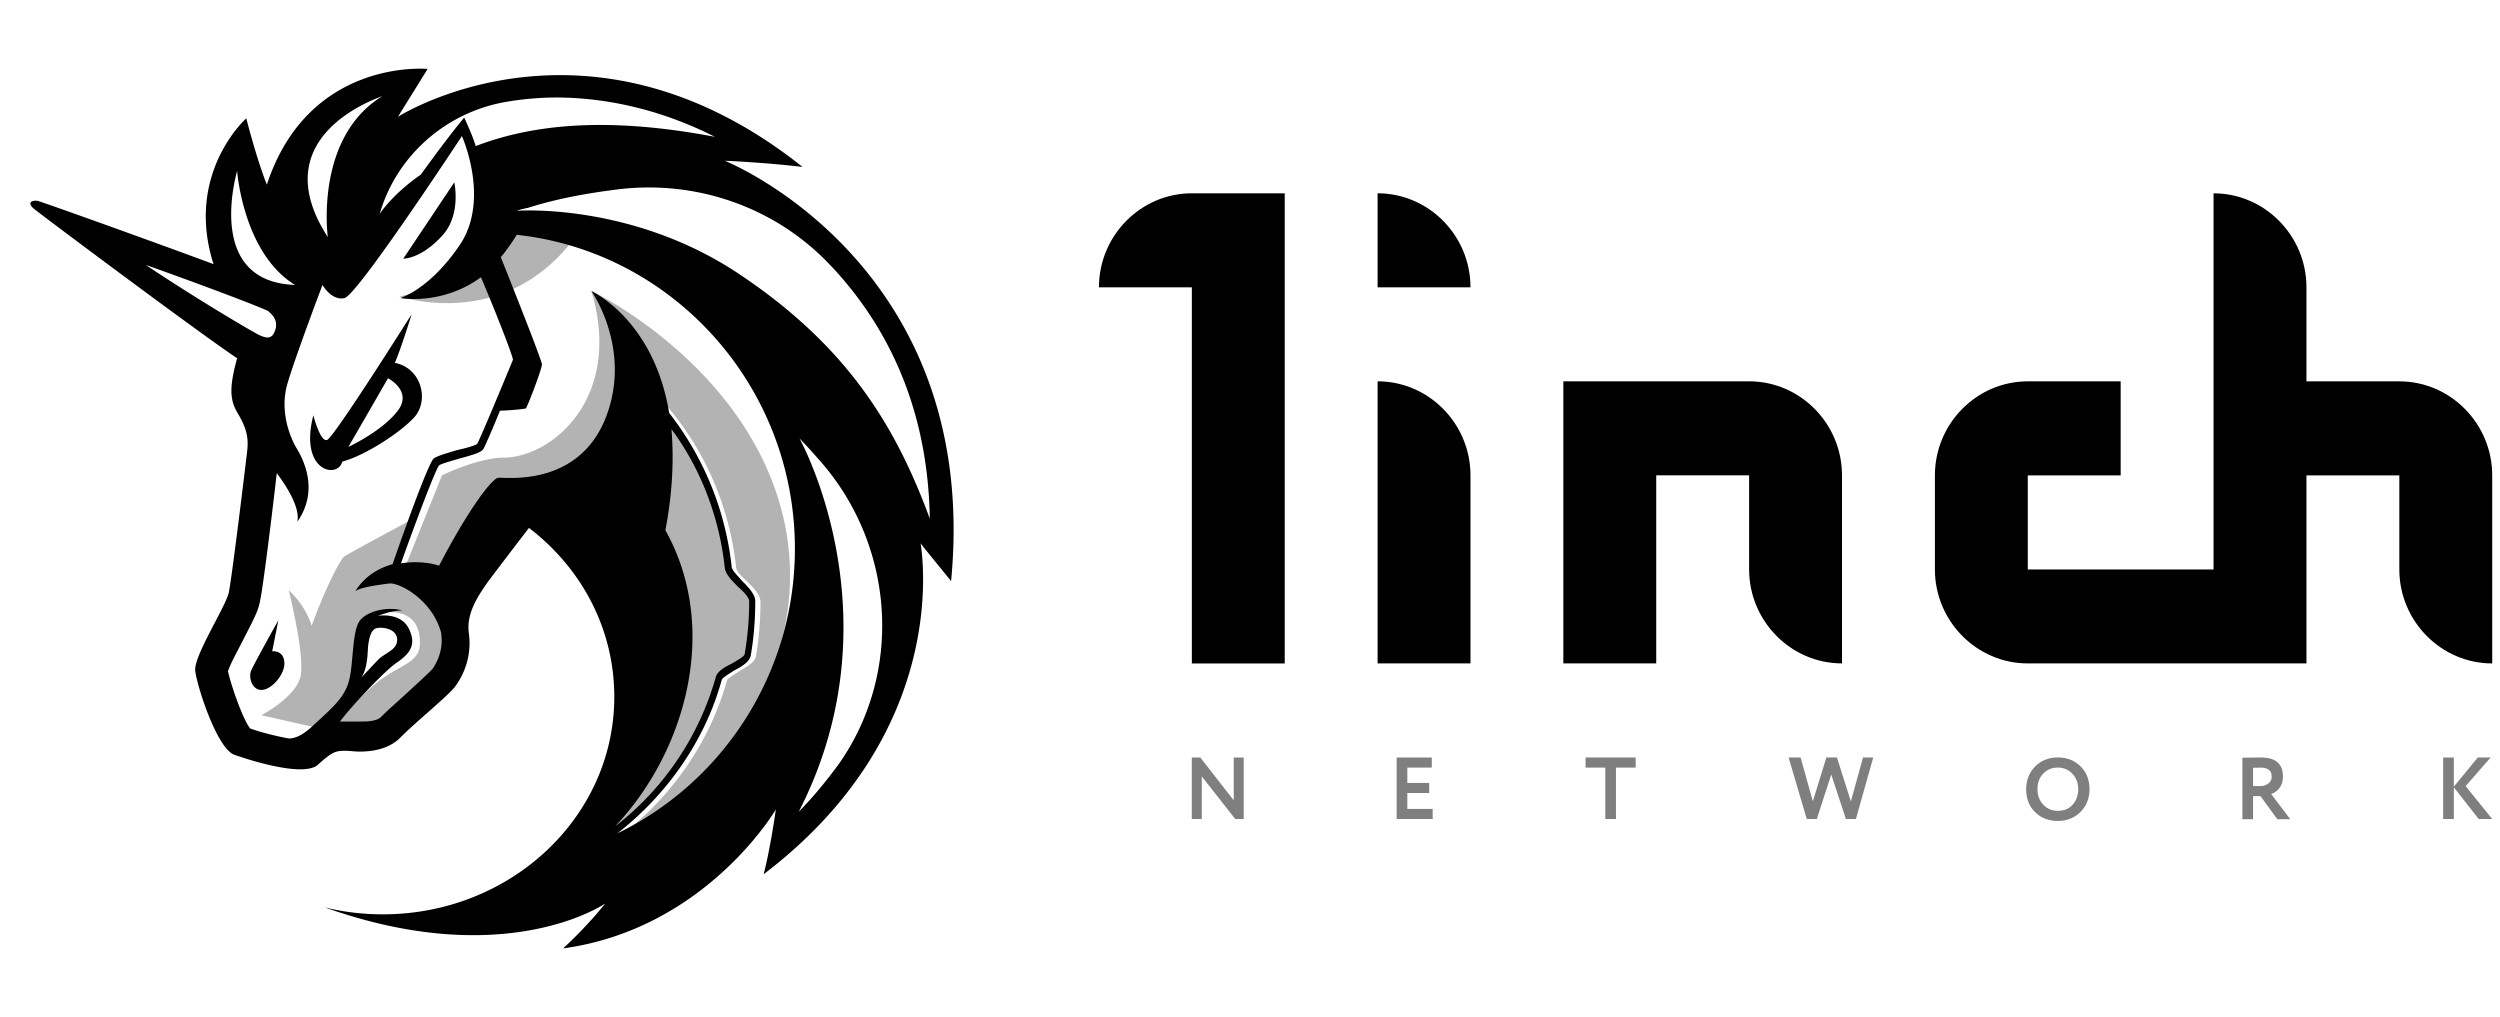 <svg width="150" height="61" fill="none" xmlns="http://www.w3.org/2000/svg"><g clip-path="url(#a)" fill="#000"><path d="M65.938 17.24h5.573v22.566h5.573V11.598H71.51c-3.066 0-5.573 2.538-5.573 5.641ZM82.656 39.804h5.573V28.521c0-3.103-2.507-5.642-5.573-5.642v16.925ZM93.8 22.879v16.925h5.574V28.521h5.573v5.641c0 3.103 2.508 5.642 5.573 5.642V28.521c0-3.103-2.508-5.642-5.573-5.642H93.801ZM143.96 22.881h-5.573V17.24c0-3.103-2.508-5.641-5.574-5.641v22.567h-11.146v-5.642h5.573V22.88h-5.573c-3.065 0-5.573 2.539-5.573 5.642v5.642c0 3.103 2.508 5.641 5.573 5.641h16.72V28.523h5.573v5.642c0 3.103 2.508 5.641 5.573 5.641V28.523c0-3.103-2.508-5.642-5.573-5.642ZM82.656 17.24h5.573c0-3.104-2.507-5.642-5.573-5.642v5.641Z"/><path fill-rule="evenodd" clip-rule="evenodd" d="M74.624 45.45v3.691h-.511l-2.006-2.558v2.558h-.6V45.45h.511l2.006 2.569v-2.569h.6ZM85.96 49.14h-2.162V45.45h2.11v.607H84.44v.918h1.313v.606H84.44v.955h1.521v.606Zm9.175-3.085h1.183v3.085h.64v-3.085h1.183v-.607h-3.006v.607Zm16.646-.607h.615l-1.042 3.692h-.599l-.881-2.669-.865 2.67h-.604l-1.089-3.693h.719l.735 2.632.812-2.632h.636l.834 2.638.729-2.638Zm10.321.549c-.354.366-.531.817-.531 1.355 0 .566.178 1.025.536 1.377.358.352.811.527 1.36.527.545 0 .999-.179 1.36-.538.361-.358.542-.814.542-1.366 0-.562-.181-1.021-.542-1.376-.358-.352-.811-.528-1.36-.528s-1.004.183-1.365.549Zm.495 2.284c-.233-.246-.349-.556-.349-.929 0-.38.115-.69.344-.933.233-.243.524-.364.875-.364.344 0 .634.121.87.364.236.246.355.557.355.933 0 .373-.112.682-.334.929-.219.246-.516.369-.891.369-.347 0-.637-.123-.87-.37Zm12.587-.512v1.382h-.641V45.46c.181 0 .377-.002.589-.006.212-.003.386-.005.521-.005.882 0 1.324.38 1.324 1.14 0 .28-.071.513-.214.696a1.084 1.084 0 0 1-.49.358l1.141 1.509h-.776l-1.006-1.382h-.448Zm.438-1.714a.986.986 0 0 0-.083.005c-.039 0-.092.002-.162.005h-.193v1.097h.417a.779.779 0 0 0 .5-.153.498.498 0 0 0 .198-.416c0-.359-.225-.538-.677-.538Zm10.967 3.085h.641v-1.904l1.49 1.904h.813l-1.594-1.972 1.5-1.72h-.771L147.23 47.2v-1.75h-.641v3.691Z" fill-opacity=".5"/><path d="M35.303 13.02c-2.423-.509-5.075-.37-5.075-.37s-.868 4.073-6.263 5.137c.046 0 7.132 2.453 11.338-4.767ZM37.49 49.95c2.927-2.314 5.121-5.508 6.127-9.118.046-.139.457-.37.732-.555.457-.278.914-.51 1.005-.88.183-1.064.275-2.175.275-3.285 0-.417-.412-.833-.823-1.25-.32-.278-.64-.602-.64-.833-.457-4.211-2.378-8.145-5.44-11.015l-.32.325c2.97 2.823 4.891 6.664 5.303 10.736.045.37.41.741.777 1.111.32.278.685.694.685.88 0 1.064-.091 2.128-.274 3.193-.046.185-.457.37-.777.555-.457.232-.869.463-.96.833a17.092 17.092 0 0 1-6.95 9.58c.595-1.296 2.47-5.507 3.475-7.636l-.183-6.85-5.806-5.692-3.291.463-3.612 5.924s1.692 2.175-.686 4.72c-2.331 2.5-4.16 3.055-4.16 3.055l-1.692-.926c.503-.648 1.509-1.62 2.286-2.267 1.326-1.111 2.652-1.204 2.652-2.407.046-2.5-2.606-1.805-2.606-1.805l-.96.926-.412 3.424-2.011 2.546-.229-.046-3.291-.741s2.011-1.065 2.331-2.268c.32-1.157-.64-4.998-.686-5.23.046.047.96.834 1.372 2.13.731-2.037 1.691-3.98 1.966-4.166.274-.185 3.977-2.175 3.977-2.175l-1.234 3.286.914-.509 2.195-5.461s2.148-1.065 3.748-1.065c2.88-.046 7.133-3.61 5.212-9.996.549.231 10.058 5.045 11.704 14.486 1.234 7.266-2.834 14.069-9.692 18.003Z" fill-opacity=".3"/><path fill-rule="evenodd" clip-rule="evenodd" d="M43.488 9.645s2.286.092 4.663.37c-5.349-4.258-10.424-5.507-14.538-5.507-5.629 0-9.455 2.326-9.733 2.496l-.005.003 1.783-2.87s-7.132-.694-9.647 6.942c-.64-1.62-1.234-3.98-1.234-3.98s-3.703 3.286-1.966 8.747C8.56 14.273 2.48 12.098 2.251 12.051c-.32-.046-.412.093-.412.093s-.092.139.183.37c.503.417 10.103 7.59 12.206 8.979-.457 1.666-.457 2.452 0 3.24.64 1.064.686 1.619.595 2.406-.092.787-.915 7.59-1.098 8.423-.073.336-.43 1.019-.823 1.772-.582 1.112-1.243 2.377-1.188 2.902.091.88 1.28 4.628 2.332 5.045.777.277 2.697.879 3.977.879.457 0 .869-.093 1.051-.278.778-.694 1.006-.833 1.555-.833h.137c.105 0 .219.01.343.02.146.013.306.026.48.026.731 0 1.691-.139 2.377-.786.474-.48 1.11-1.043 1.71-1.57.67-.593 1.292-1.142 1.582-1.485a4.345 4.345 0 0 0 .869-3.286c-.138-1.11.457-2.082 1.143-3.054.868-1.157 2.468-3.24 2.468-3.24 3.155 2.407 5.12 6.063 5.12 10.135 0 7.22-6.217 13.051-13.897 13.051-1.19 0-2.332-.138-3.475-.416 3.52 1.25 6.492 1.666 8.915 1.666 5.166 0 7.909-1.898 7.909-1.898s-.96 1.25-2.515 2.685h.046c8.55-1.203 12.71-8.33 12.71-8.33s-.32 2.313-.732 3.887c11.094-8.434 9.553-18.934 9.425-19.806l-.004-.025-.003-.023c.057.086.516.65.998 1.243l.003.003c.296.364.602.74.828 1.021C58.895 15.8 43.488 9.645 43.488 9.645Zm-17.51 30.452c-.141.178-.634.631-1.105 1.062l-.404.373c-.19.177-.387.354-.58.529-.365.328-.722.65-1.02.952-.183.185-.549.277-1.097.277H20.4c.686-.925 2.698-3.054 3.383-3.517.823-.555 1.235-1.11.732-2.083-.503-.971-1.829-.74-1.829-.74s.777-.324 1.463-.324c-.869-.231-1.966 0-2.469.51-.365.339-.447 1.254-.528 2.17-.04.457-.081.915-.157 1.3-.205 1.078-.85 1.673-1.836 2.583v.001h-.001l-.003.003h-.001c-.113.106-.232.214-.354.329-.64.601-1.097.787-1.463.787-.777-.14-1.691-.37-2.331-.602-.458-.602-1.143-2.592-1.326-3.425.098-.333.41-.93.68-1.445.105-.201.203-.39.28-.545l.076-.148c.502-.973.797-1.544.884-2.073.183-.787.777-5.646 1.006-7.683.594.787 1.417 2.083 1.234 2.916 1.326-1.898.366-3.749-.091-4.49-.412-.74-.96-2.22-.503-3.794.457-1.574 2.103-5.924 2.103-5.924s.548.972 1.325.787c.778-.185 7.041-9.72 7.041-9.72s1.692 3.75-.091 6.48c-1.83 2.73-3.612 3.24-3.612 3.24s2.514.463 4.846-1.25c.96 2.268 1.875 4.628 1.92 4.952l-.198.476v.003c-.511 1.23-1.799 4.335-1.95 4.566-.092.092-.732.277-1.19.37-.776.231-1.234.37-1.417.509-.32.278-1.782 4.35-2.468 6.34-.823.232-1.646.695-2.24 1.62.32-.231 1.325-.37 2.057-.463.64-.046 2.606 1.019 3.109 3.008v.093c.091.74-.137 1.435-.503 1.99Zm-4.298.555c.324-.473.365-1.204.39-1.653.006-.12.012-.221.022-.29.046-.324.137-.926.503-1.019.366-.092 1.234.047 1.234.695 0 .414-.303.609-.642.826-.153.098-.313.201-.455.33-.209.212-.553.58-.793.837-.128.137-.227.242-.259.274Zm18.242-8.84c.457-2.36.503-4.396.366-6.062 1.783 2.407 2.88 5.323 3.2 8.33.045.37.411.741.777 1.111.32.278.686.648.686.88 0 1.064-.092 2.129-.275 3.193-.043.132-.415.346-.726.526l-.05.03c-.458.23-.87.462-.96.832a17.24 17.24 0 0 1-6.036 8.932c4.252-4.489 6.31-11.894 3.018-17.771Zm-2.88 18.189c2.971-2.314 5.257-5.554 6.263-9.21.035-.107.29-.27.53-.424h.001l.001-.001.2-.13c.456-.231.914-.51 1.005-.88.183-1.064.274-2.175.274-3.285 0-.417-.411-.833-.823-1.25-.057-.07-.124-.143-.19-.217-.2-.218-.404-.443-.404-.616a18.2 18.2 0 0 0-3.749-9.21c-.9-5.463-4.454-7.21-4.656-7.308l-.007-.004.006.009c.156.234 2.438 3.662.817 7.674-1.512 3.681-5.142 3.554-6.157 3.52-.12-.005-.205-.008-.243-.003-.366 0-1.783 1.851-3.566 5.276-.23-.093-1.19-.324-2.286-.139.823-2.314 2.057-5.6 2.286-5.877.072-.074.523-.207.934-.328.105-.03.207-.06.3-.089.869-.232 1.28-.37 1.417-.556.092-.138.549-1.203 1.006-2.313.411 0 1.463-.093 1.554-.14.092-.092.96-2.36.96-2.637 0-.232-1.782-4.72-2.468-6.433.32-.37.64-.833.96-1.342 9.372 1.018 16.687 9.07 16.687 18.836 0 7.497-4.344 14.023-10.653 17.077Zm-9.784-39.06s.412 1.85-.64 3.1c-1.326 1.528-2.469 1.481-2.423 1.481l3.063-4.581Zm-10.56 26.287-.367 1.85s.732-.092.732.741c0 .648-.732 1.528-1.326 1.574-.594.046-.823-.694-.686-1.11.137-.371 1.646-3.055 1.646-3.055Zm6.994-15.458c1.6.324 2.057 2.222 1.189 3.24-.87.972-3.064 2.36-4.344 2.684-.274 1.065-2.605.602-1.737-2.777 0 0 .412 1.62.823 1.481.412-.139 5.075-7.543 5.075-7.543s-.595 1.943-1.006 2.915Zm-.412.926-2.377 4.119s2.195-1.018 3.063-2.314c.686-1.11-.686-1.805-.686-1.805Zm-.32-16.939c-4.114 2.5-3.291 8.47-3.291 8.47-3.754-5.788 2.367-8.117 3.209-8.437.04-.016.068-.026.082-.033ZM42.894 8.21c-6.812-1.296-11.2-.648-14.355.556-.091-.37-.411-1.111-.686-1.713-.924 1.114-1.891 2.443-2.533 3.325l-.073.1c-1.737 1.203-2.468 2.36-2.468 2.36 1.005-3.47 3.931-6.062 7.497-6.71a18.213 18.213 0 0 1 3.292-.278c3.154.046 6.309.833 9.326 2.36Zm1.463 8.238c6.447 4.304 9.372 9.07 11.43 14.67-.092-5.923-2.058-11.014-5.852-15.087l-.091-.092c-3.338-3.564-8.23-5.23-13.076-4.536-1.829.232-3.657.602-5.075 1.065-.228.046-.457.092-.685.185h.091c.366-.046 7.04-.37 13.258 3.795Zm3.566 32.257c.915-.925 1.692-1.897 2.378-2.823 3.931-5.553 3.383-13.19-1.143-18.28-.366-.417-.777-.88-1.189-1.296.229.416 5.852 10.922-.046 22.4ZM14.217 10.291c-.174.67-1.715 6.625 3.486 6.805-3.109-1.898-3.475-6.803-3.475-6.85a5.38 5.38 0 0 1-.011.045Zm2.206 9.72c.32-.601.046-1.017-.229-1.249l-.091-.093c-.549-.277-3.978-1.573-7.36-2.776 2.97 1.99 6.263 3.933 6.811 4.211.412.185.686.232.869-.092Z"/></g><defs><clipPath id="a"><path fill="#fff" transform="translate(.45 .879)" d="M0 0h149.083v59.238H0z"/></clipPath></defs></svg>